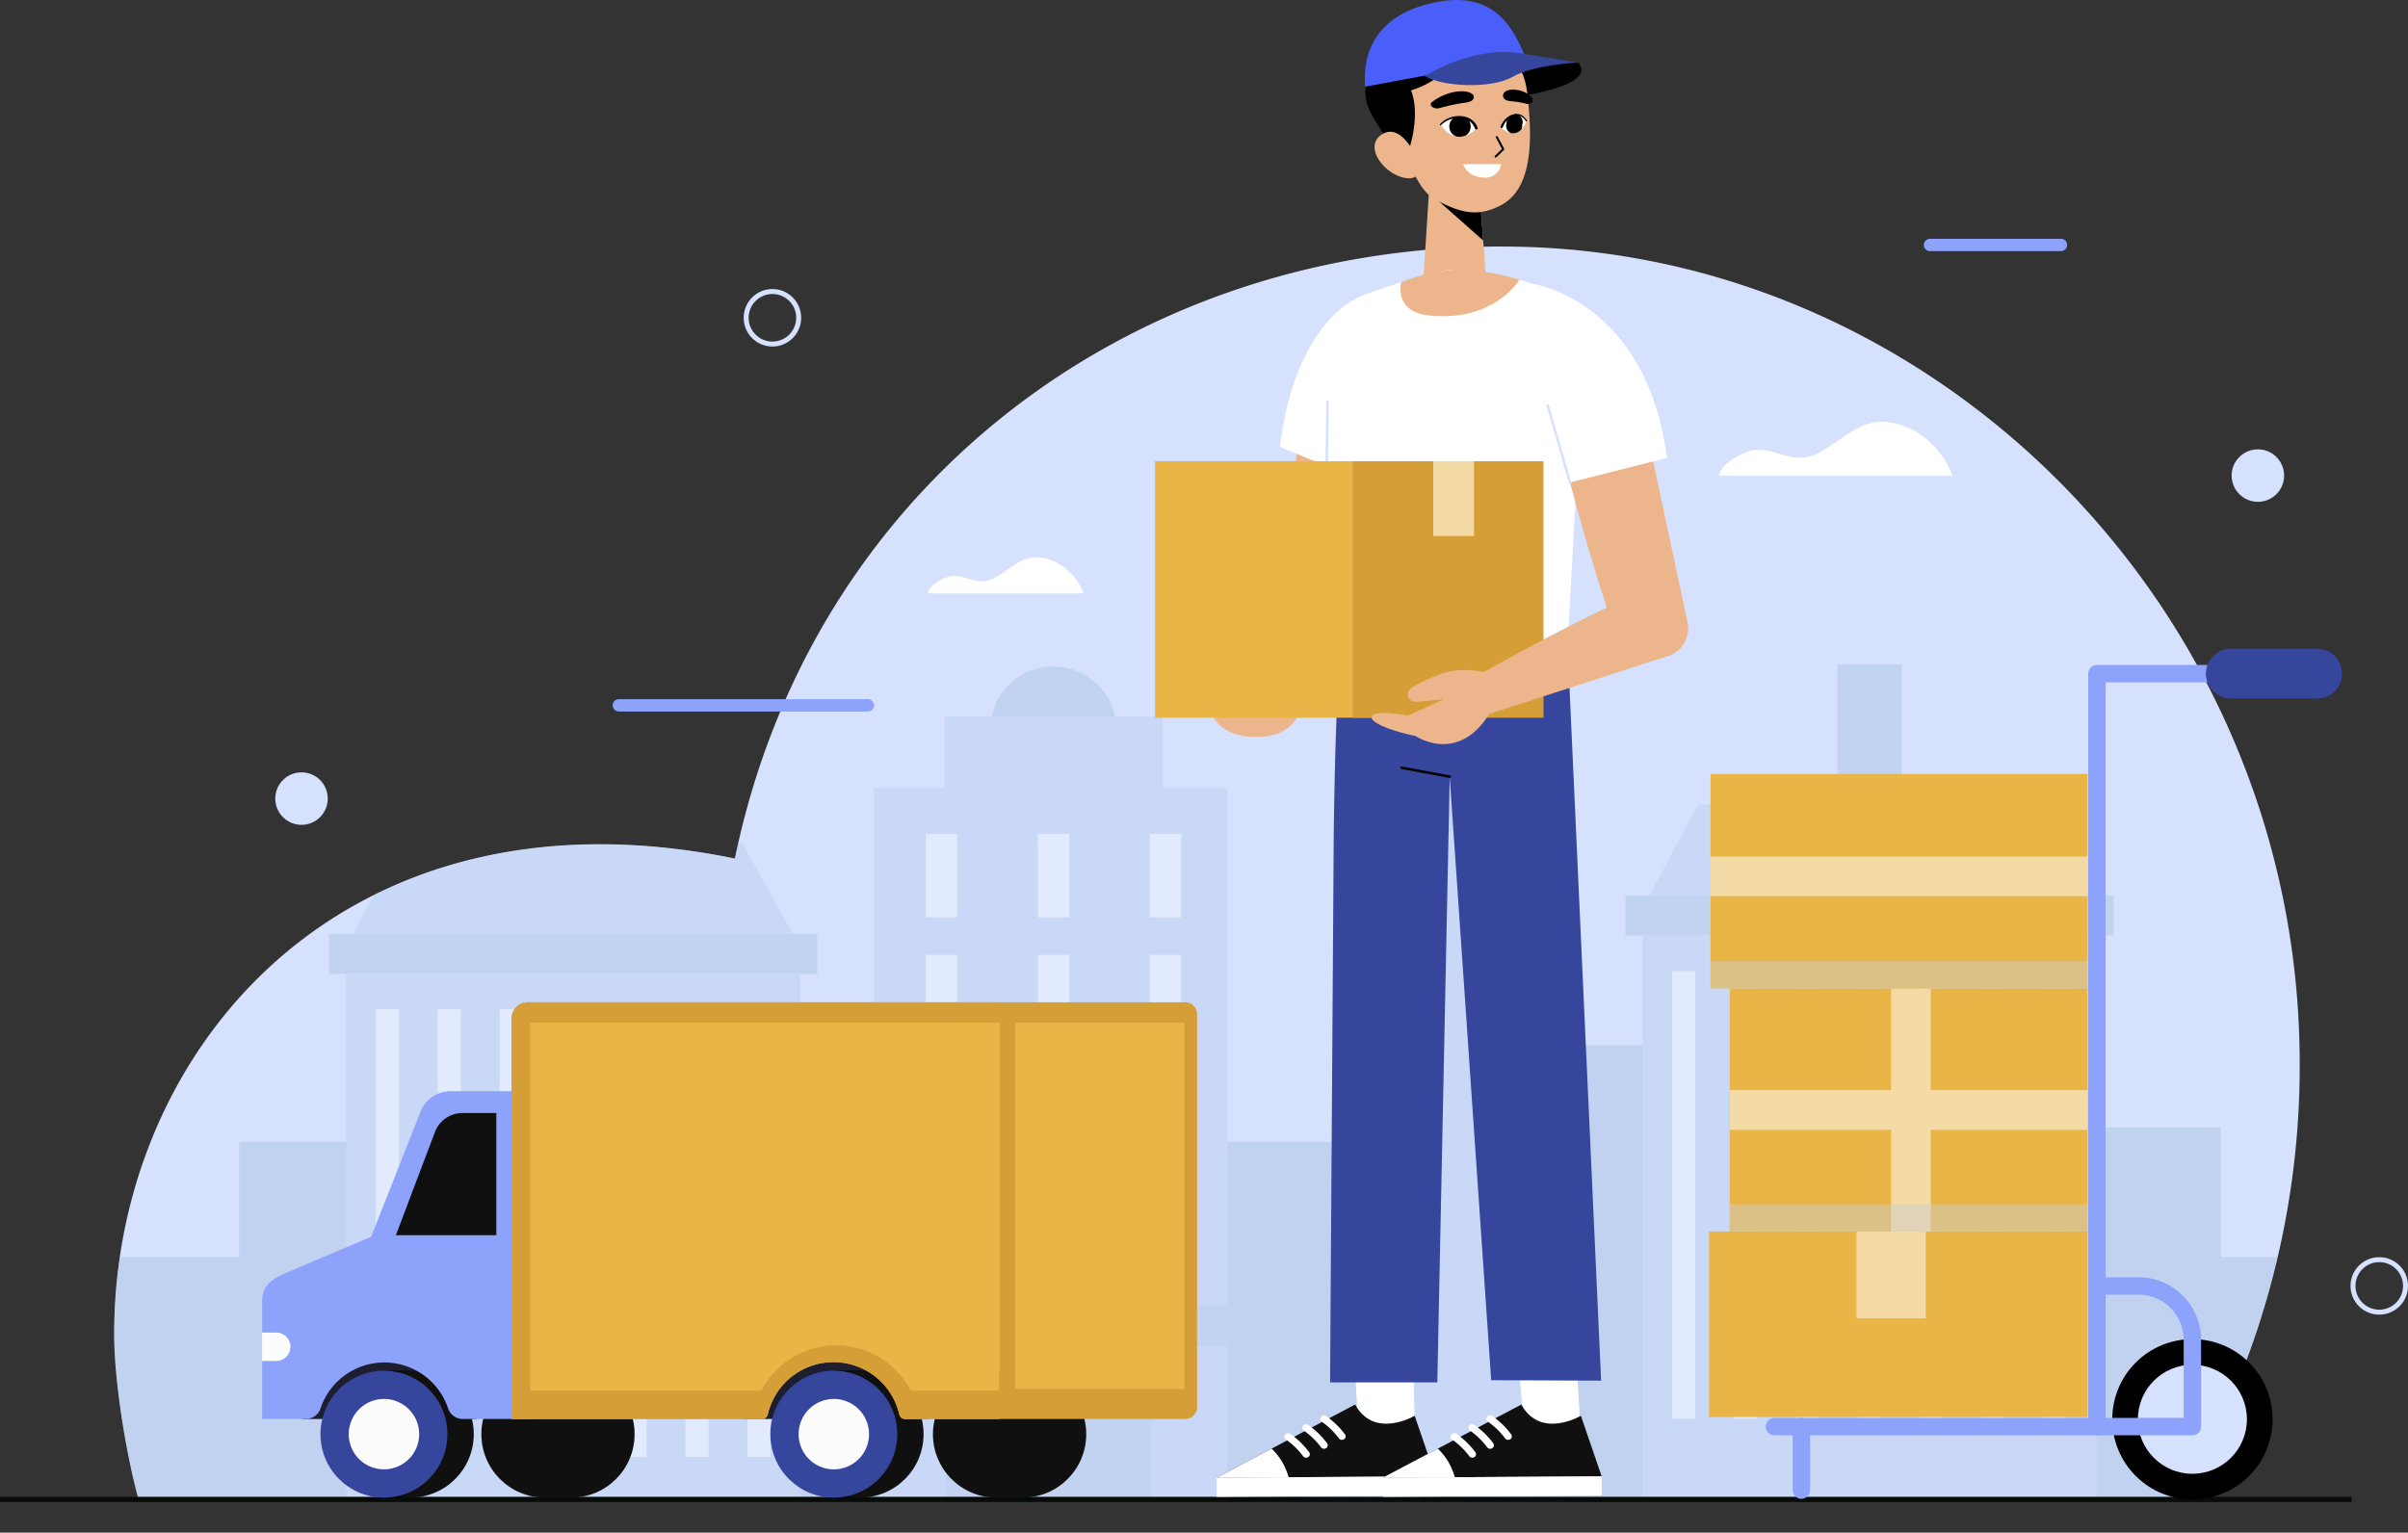 <svg xmlns="http://www.w3.org/2000/svg" xmlns:xlink="http://www.w3.org/1999/xlink" width="484.432" height="308.409" viewBox="0 0 484.432 308.409">
  <rect x="0" y="0" width="484.432" height="308.409" fill="#333333" stroke="none"/>
  <defs>
    <clipPath id="clip-path">
      <path id="Path_19524" data-name="Path 19524" d="M509.876,44.99C434.1,44.99,370.8,93.973,355.507,168.148,276.747,151.985,230.63,206.679,230.63,263.82c0,9.625,2.447,24.453,4.917,33.295h410.5a168.712,168.712,0,0,0,24.266-87.636C670.308,118.635,597.082,45,509.876,45Z" transform="translate(-230.63 -44.99)" fill="#d5e1fd"/>
    </clipPath>
    <clipPath id="clip-path-2">
      <path id="Path_19534" data-name="Path 19534" d="M471.655,258.62s-8.125,4.8-11.984-2.26L431.8,271.078l44.033-.265-4.178-12.182Z" transform="translate(-431.8 -256.36)" fill="#101010"/>
    </clipPath>
    <clipPath id="clip-path-3">
      <path id="Path_19541" data-name="Path 19541" d="M501.984,258.62s-8.125,4.8-11.984-2.26L462.13,271.078l44.033-.265-4.178-12.182Z" transform="translate(-462.13 -256.36)" fill="#101010"/>
    </clipPath>
    <clipPath id="clip-path-4">
      <path id="Path_19554" data-name="Path 19554" d="M479.857,23.769s-2.106-4.906-7.177-.882C472.68,22.887,475.392,27.749,479.857,23.769Z" transform="translate(-472.68 -21.302)" fill="#fff"/>
    </clipPath>
    <clipPath id="clip-path-5">
      <path id="Path_19558" data-name="Path 19558" d="M483.73,23.581s2.2-5.016,5.093-1.378C488.823,22.2,487.313,26.745,483.73,23.581Z" transform="translate(-483.73 -20.88)" fill="#fff"/>
    </clipPath>
    <clipPath id="clip-path-6">
      <path id="Path_19586" data-name="Path 19586" d="M303.151,186.236a3.3,3.3,0,0,1,3.3-3.3h94.9v83.854H382.3a1.168,1.168,0,0,1-1.114-.849,13.6,13.6,0,0,0-26.526,0,1.136,1.136,0,0,1-1.114.849H303.14V186.236Z" transform="translate(-303.14 -182.94)" fill="#e9b547"/>
    </clipPath>
  </defs>
  <g id="Group_6919" data-name="Group 6919" transform="translate(-8065.8 -3140)">
    <g id="Group_6867" data-name="Group 6867" transform="translate(8088.765 3189.604)">
      <path id="Path_19520" data-name="Path 19520" d="M509.876,44.99C434.1,44.99,370.8,93.973,355.507,168.148,276.747,151.985,230.63,206.679,230.63,263.82c0,9.625,2.447,24.453,4.917,33.295h410.5a168.712,168.712,0,0,0,24.266-87.636C670.308,118.635,597.082,45,509.876,45Z" transform="translate(-230.63 -44.99)" fill="#d5e1fd"/>
      <g id="Group_6866" data-name="Group 6866" transform="translate(0 0)" clip-path="url(#clip-path)">
        <g id="Group_6865" data-name="Group 6865" transform="translate(-27.849 40.119)" opacity="0.44">
          <g id="Group_6853" data-name="Group 6853" transform="translate(0 120.578)">
            <rect id="Rectangle_5860" data-name="Rectangle 5860" width="33.659" height="43.305" transform="translate(249.281 19.459)" fill="#a8bddf"/>
            <rect id="Rectangle_5861" data-name="Rectangle 5861" width="33.659" height="43.305" transform="translate(52.996 19.459)" fill="#a8bddf"/>
            <rect id="Rectangle_5862" data-name="Rectangle 5862" width="33.659" height="47.726" transform="translate(308.66)" fill="#a8bddf"/>
            <rect id="Rectangle_5863" data-name="Rectangle 5863" width="27.43" height="45.124" transform="translate(424.222 16.57)" fill="#a8bddf"/>
            <rect id="Rectangle_5864" data-name="Rectangle 5864" width="491.076" height="59.203" transform="translate(0 42.655)" fill="#a8bddf"/>
          </g>
          <g id="Group_6859" data-name="Group 6859" transform="translate(176.914 42.525)">
            <circle id="Ellipse_229" data-name="Ellipse 229" cx="12.689" cy="12.689" r="12.689" transform="translate(25.339 25.049) rotate(-80.75)" fill="#abc0e2"/>
            <rect id="Rectangle_5865" data-name="Rectangle 5865" width="43.89" height="23.67" transform="translate(17.97 11.894)" fill="#bbcdef"/>
            <rect id="Rectangle_5866" data-name="Rectangle 5866" width="71.099" height="151.348" transform="translate(3.793 26.358)" fill="#bbcdef"/>
            <g id="Group_6858" data-name="Group 6858" transform="translate(14.233 35.553)">
              <g id="Group_6854" data-name="Group 6854">
                <rect id="Rectangle_5867" data-name="Rectangle 5867" width="6.284" height="16.802" fill="#f4f6fd"/>
                <rect id="Rectangle_5868" data-name="Rectangle 5868" width="6.284" height="16.802" transform="translate(22.546)" fill="#f4f6fd"/>
                <rect id="Rectangle_5869" data-name="Rectangle 5869" width="6.284" height="16.802" transform="translate(45.08)" fill="#f4f6fd"/>
              </g>
              <g id="Group_6855" data-name="Group 6855" transform="translate(0 24.343)">
                <rect id="Rectangle_5870" data-name="Rectangle 5870" width="6.284" height="16.802" fill="#f4f6fd"/>
                <rect id="Rectangle_5871" data-name="Rectangle 5871" width="6.284" height="16.802" transform="translate(22.546)" fill="#f4f6fd"/>
                <rect id="Rectangle_5872" data-name="Rectangle 5872" width="6.284" height="16.802" transform="translate(45.08)" fill="#f4f6fd"/>
              </g>
              <g id="Group_6856" data-name="Group 6856" transform="translate(0 48.674)">
                <rect id="Rectangle_5873" data-name="Rectangle 5873" width="6.284" height="16.802" fill="#f4f6fd"/>
                <rect id="Rectangle_5874" data-name="Rectangle 5874" width="6.284" height="16.802" transform="translate(22.546)" fill="#f4f6fd"/>
                <rect id="Rectangle_5875" data-name="Rectangle 5875" width="6.284" height="16.802" transform="translate(45.08)" fill="#f4f6fd"/>
              </g>
              <g id="Group_6857" data-name="Group 6857" transform="translate(0 73.006)">
                <rect id="Rectangle_5876" data-name="Rectangle 5876" width="6.284" height="16.802" fill="#f4f6fd"/>
                <rect id="Rectangle_5877" data-name="Rectangle 5877" width="6.284" height="16.802" transform="translate(22.546)" fill="#f4f6fd"/>
                <rect id="Rectangle_5878" data-name="Rectangle 5878" width="6.284" height="16.802" transform="translate(45.08)" fill="#f4f6fd"/>
              </g>
            </g>
            <rect id="Rectangle_5879" data-name="Rectangle 5879" width="77.835" height="8.434" transform="translate(0 130.255)" fill="#abc0e2"/>
            <rect id="Rectangle_5880" data-name="Rectangle 5880" width="41.343" height="29.028" transform="translate(18.246 148.446)" fill="#abc0e2"/>
          </g>
          <g id="Group_6860" data-name="Group 6860" transform="translate(275.972)">
            <rect id="Rectangle_5881" data-name="Rectangle 5881" width="27.198" height="36.492" transform="translate(6.968 39.072)" fill="#bbcdef"/>
            <rect id="Rectangle_5882" data-name="Rectangle 5882" width="34.485" height="148.051" transform="translate(3.318 74.373)" fill="#bbcdef"/>
            <rect id="Rectangle_5883" data-name="Rectangle 5883" width="41.133" height="6.306" transform="translate(0 71.22)" fill="#abc0e2"/>
            <path id="Path_19521" data-name="Path 19521" d="M462.01,119.57,475.6,89.98l13.6,29.59Z" transform="translate(-455.042 -80.499)" fill="#bbcdef"/>
            <rect id="Rectangle_5884" data-name="Rectangle 5884" width="41.133" height="4.333" transform="translate(0 36.911)" fill="#abc0e2"/>
            <rect id="Rectangle_5885" data-name="Rectangle 5885" width="3.076" height="14.718" transform="translate(19.029)" fill="#abc0e2"/>
          </g>
          <g id="Group_6862" data-name="Group 6862" transform="translate(331.878 43.989)">
            <rect id="Rectangle_5886" data-name="Rectangle 5886" width="12.921" height="36.955" transform="translate(42.644)" fill="#abc0e2"/>
            <rect id="Rectangle_5887" data-name="Rectangle 5887" width="40.836" height="7.662" transform="translate(28.697 23.516)" fill="#abc0e2"/>
            <path id="Path_19522" data-name="Path 19522" d="M509.5,167.81l11.179-20.98h68.486l11.719,20.98Z" transform="translate(-506.082 -118.662)" fill="#bbcdef"/>
            <rect id="Rectangle_5888" data-name="Rectangle 5888" width="91.384" height="123.885" transform="translate(3.418 54.562)" fill="#bbcdef"/>
            <rect id="Rectangle_5889" data-name="Rectangle 5889" width="98.209" height="8.037" transform="translate(0 46.524)" fill="#abc0e2"/>
            <g id="Group_6861" data-name="Group 6861" transform="translate(9.415 61.672)">
              <rect id="Rectangle_5890" data-name="Rectangle 5890" width="4.652" height="90.105" fill="#f4f6fd"/>
              <rect id="Rectangle_5891" data-name="Rectangle 5891" width="4.652" height="90.105" transform="translate(12.458)" fill="#f4f6fd"/>
              <rect id="Rectangle_5892" data-name="Rectangle 5892" width="4.652" height="90.105" transform="translate(24.905)" fill="#f4f6fd"/>
              <rect id="Rectangle_5893" data-name="Rectangle 5893" width="4.652" height="90.105" transform="translate(37.363)" fill="#f4f6fd"/>
              <rect id="Rectangle_5894" data-name="Rectangle 5894" width="4.652" height="90.105" transform="translate(49.821)" fill="#f4f6fd"/>
              <rect id="Rectangle_5895" data-name="Rectangle 5895" width="4.652" height="90.105" transform="translate(62.279)" fill="#f4f6fd"/>
              <rect id="Rectangle_5896" data-name="Rectangle 5896" width="4.652" height="90.105" transform="translate(74.737)" fill="#f4f6fd"/>
            </g>
          </g>
          <g id="Group_6864" data-name="Group 6864" transform="translate(71.088 79.874)">
            <path id="Path_19523" data-name="Path 19523" d="M272.94,174.81l11.179-20.98h68.5l11.708,20.98Z" transform="translate(-269.533 -153.83)" fill="#bbcdef"/>
            <rect id="Rectangle_5897" data-name="Rectangle 5897" width="91.384" height="123.885" transform="translate(3.407 26.393)" fill="#bbcdef"/>
            <rect id="Rectangle_5898" data-name="Rectangle 5898" width="98.209" height="8.037" transform="translate(0 18.356)" fill="#abc0e2"/>
            <g id="Group_6863" data-name="Group 6863" transform="translate(9.404 33.504)">
              <rect id="Rectangle_5899" data-name="Rectangle 5899" width="4.652" height="90.105" fill="#f4f6fd"/>
              <rect id="Rectangle_5900" data-name="Rectangle 5900" width="4.652" height="90.105" transform="translate(12.458)" fill="#f4f6fd"/>
              <rect id="Rectangle_5901" data-name="Rectangle 5901" width="4.652" height="90.105" transform="translate(24.916)" fill="#f4f6fd"/>
              <rect id="Rectangle_5902" data-name="Rectangle 5902" width="4.652" height="90.105" transform="translate(37.374)" fill="#f4f6fd"/>
              <rect id="Rectangle_5903" data-name="Rectangle 5903" width="4.652" height="90.105" transform="translate(49.832)" fill="#f4f6fd"/>
              <rect id="Rectangle_5904" data-name="Rectangle 5904" width="4.652" height="90.105" transform="translate(62.29)" fill="#f4f6fd"/>
              <rect id="Rectangle_5905" data-name="Rectangle 5905" width="4.652" height="90.105" transform="translate(74.748)" fill="#f4f6fd"/>
            </g>
          </g>
        </g>
      </g>
    </g>
    <g id="Group_6868" data-name="Group 6868" transform="translate(8252.427 3224.87)">
      <path id="Path_19525" data-name="Path 19525" d="M570.471,87.862H523.45s.232-2.635,5.446-4.741,8.974,3.285,14.872,0,9.04-8,16.647-5.38,10.044,10.11,10.044,10.11Z" transform="translate(-364.286 -76.977)" fill="#fff"/>
      <path id="Path_19526" data-name="Path 19526" d="M410.445,108.975H379.08s.154-1.753,3.638-3.164,5.986,2.194,9.922,0,6.031-5.347,11.1-3.583a11.507,11.507,0,0,1,6.7,6.747Z" transform="translate(-379.08 -74.443)" fill="#fff"/>
    </g>
    <g id="Group_6869" data-name="Group 6869" transform="translate(8189.068 3188.05)">
      <path id="Path_19527" data-name="Path 19527" d="M372.93,130.1H322.856a1.244,1.244,0,0,1-1.246-1.246h0a1.245,1.245,0,0,1,1.246-1.246H372.93a1.244,1.244,0,0,1,1.246,1.246h0a1.244,1.244,0,0,1-1.246,1.246Z" transform="translate(-321.61 -34.969)" fill="#8ca2fb"/>
      <path id="Path_19528" data-name="Path 19528" d="M588.433,46.072H562.106a1.244,1.244,0,0,1-1.246-1.246h0a1.244,1.244,0,0,1,1.246-1.246h26.327a1.245,1.245,0,0,1,1.246,1.246h0A1.244,1.244,0,0,1,588.433,46.072Z" transform="translate(-297.093 -43.58)" fill="#8ca2fb"/>
    </g>
    <g id="Group_6870" data-name="Group 6870" transform="translate(8121.177 3198.667)">
      <path id="Path_19529" data-name="Path 19529" d="M356.522,58.491a5.281,5.281,0,1,1-5.281-5.281A5.274,5.274,0,0,1,356.522,58.491Z" transform="translate(-251.224 -53.21)" fill="none" stroke="#d5e1fd" stroke-width="1"/>
      <path id="Path_19530" data-name="Path 19530" d="M649.732,235.2a5.281,5.281,0,1,1-5.281-5.281A5.274,5.274,0,0,1,649.732,235.2Z" transform="translate(-221.177 -35.102)" fill="none" stroke="#d5e1fd" stroke-width="1"/>
      <circle id="Ellipse_230" data-name="Ellipse 230" cx="5.281" cy="5.281" r="5.281" transform="translate(393.573 31.751)" fill="#d5e1fd"/>
      <circle id="Ellipse_231" data-name="Ellipse 231" cx="5.281" cy="5.281" r="5.281" transform="translate(0 96.753)" fill="#d5e1fd"/>
    </g>
    <g id="Group_6918" data-name="Group 6918" transform="translate(8065.8 3140)">
      <line id="Line_212" data-name="Line 212" x1="473.083" transform="translate(0 301.73)" fill="none" stroke="#070c09" stroke-width="1.05"/>
      <g id="Group_6917" data-name="Group 6917" transform="translate(52.72 0)">
        <g id="Group_6900" data-name="Group 6900" transform="translate(179.637)">
          <g id="Group_6880" data-name="Group 6880" transform="translate(12.39 129.81)">
            <g id="Group_6874" data-name="Group 6874" transform="translate(0 125.142)">
              <path id="Path_19531" data-name="Path 19531" d="M468.732,237.369l.452,28-11.311-.673L456.02,231.25Z" transform="translate(-429.316 -231.25)" fill="#fff"/>
              <g id="Group_6873" data-name="Group 6873" transform="translate(0 27.683)">
                <g id="Group_6872" data-name="Group 6872" transform="translate(0.002)">
                  <path id="Path_19532" data-name="Path 19532" d="M471.655,258.62s-8.125,4.8-11.984-2.26L431.8,271.078l44.033-.265-4.178-12.182Z" transform="translate(-431.8 -256.36)" fill="#101010"/>
                  <g id="Group_6871" data-name="Group 6871" clip-path="url(#clip-path-2)">
                    <path id="Path_19533" data-name="Path 19533" d="M437.187,261.6s10.87,1.621,10.033,15.148l-18.819-5.16,8.776-9.988Z" transform="translate(-432.148 -255.823)" fill="#fff"/>
                  </g>
                </g>
                <rect id="Rectangle_5906" data-name="Rectangle 5906" width="44.033" height="3.848" transform="translate(0 14.725) rotate(-0.35)" fill="#fff"/>
                <path id="Path_19535" data-name="Path 19535" d="M454.79,263.213a.7.7,0,0,1-.309-.232,15.209,15.209,0,0,0-3.451-3.363.671.671,0,0,1-.2-.97.786.786,0,0,1,1.025-.2,16.464,16.464,0,0,1,3.826,3.7.678.678,0,0,1-.165.981.752.752,0,0,1-.728.077Z" transform="translate(-429.861 -256.157)" fill="#fff"/>
                <path id="Path_19536" data-name="Path 19536" d="M451.53,264.843a.7.7,0,0,1-.309-.232,15.21,15.21,0,0,0-3.451-3.363.671.671,0,0,1-.2-.97.774.774,0,0,1,1.025-.2,16.463,16.463,0,0,1,3.826,3.7.678.678,0,0,1-.165.981.752.752,0,0,1-.728.077Z" transform="translate(-430.195 -255.99)" fill="#fff"/>
                <path id="Path_19537" data-name="Path 19537" d="M448.26,266.473a.7.7,0,0,1-.309-.232,15.21,15.21,0,0,0-3.451-3.363.671.671,0,0,1-.2-.97.774.774,0,0,1,1.025-.2,16.465,16.465,0,0,1,3.826,3.7.679.679,0,0,1-.165.981.752.752,0,0,1-.728.077Z" transform="translate(-430.531 -255.823)" fill="#fff"/>
              </g>
            </g>
            <g id="Group_6878" data-name="Group 6878" transform="translate(33.437 125.142)">
              <path id="Path_19538" data-name="Path 19538" d="M497.962,237.369l1.665,28-11.311-.673L485.25,231.25Z" transform="translate(-459.759 -231.25)" fill="#fff"/>
              <g id="Group_6877" data-name="Group 6877" transform="translate(0 27.683)">
                <g id="Group_6876" data-name="Group 6876" transform="translate(0.002)">
                  <path id="Path_19539" data-name="Path 19539" d="M501.984,258.62s-8.125,4.8-11.984-2.26L462.13,271.078l44.033-.265-4.178-12.182Z" transform="translate(-462.13 -256.36)" fill="#101010"/>
                  <g id="Group_6875" data-name="Group 6875" clip-path="url(#clip-path-3)">
                    <path id="Path_19540" data-name="Path 19540" d="M467.517,261.6s10.87,1.621,10.033,15.148l-18.819-5.16,8.776-9.988Z" transform="translate(-462.478 -255.823)" fill="#fff"/>
                  </g>
                </g>
                <rect id="Rectangle_5907" data-name="Rectangle 5907" width="44.033" height="3.848" transform="translate(0 14.719) rotate(-0.35)" fill="#fff"/>
                <path id="Path_19542" data-name="Path 19542" d="M485.12,263.213a.7.7,0,0,1-.309-.232,15.21,15.21,0,0,0-3.451-3.363.671.671,0,0,1-.2-.97.786.786,0,0,1,1.025-.2,16.465,16.465,0,0,1,3.826,3.7.678.678,0,0,1-.165.981.752.752,0,0,1-.728.077Z" transform="translate(-460.191 -256.157)" fill="#fff"/>
                <path id="Path_19543" data-name="Path 19543" d="M481.85,264.843a.7.7,0,0,1-.309-.232,15.209,15.209,0,0,0-3.451-3.363.671.671,0,0,1-.2-.97.774.774,0,0,1,1.025-.2,16.463,16.463,0,0,1,3.826,3.7.678.678,0,0,1-.165.981.752.752,0,0,1-.728.077Z" transform="translate(-460.526 -255.99)" fill="#fff"/>
                <path id="Path_19544" data-name="Path 19544" d="M478.59,266.473a.7.7,0,0,1-.309-.232,15.211,15.211,0,0,0-3.451-3.363.671.671,0,0,1-.2-.97.774.774,0,0,1,1.025-.2,16.465,16.465,0,0,1,3.826,3.7.679.679,0,0,1-.165.981.752.752,0,0,1-.728.077Z" transform="translate(-460.86 -255.823)" fill="#fff"/>
              </g>
            </g>
            <g id="Group_6879" data-name="Group 6879" transform="translate(22.834)">
              <path id="Path_19545" data-name="Path 19545" d="M454.814,117.74c-1.08,5.711-1.555,32.865-1.588,40.836l-.717,107.535h21.575l2.492-121.879,8.346,121.438,22.116.088-6.747-147.941L454.8,117.74Z" transform="translate(-452.51 -117.74)" fill="#36469c"/>
              <line id="Line_213" data-name="Line 213" x1="9.669" y1="1.797" transform="translate(14.398 24.684)" fill="none" stroke="#000" stroke-linecap="round" stroke-linejoin="round" stroke-width="0.51"/>
            </g>
          </g>
          <g id="Group_6890" data-name="Group 6890" transform="translate(42.206)">
            <path id="Path_19546" data-name="Path 19546" d="M499.277,11.4s5.446,4.189-12.822,7.012L482.2,12.359l17.088-.959Z" transform="translate(-456.45 1.172)"/>
            <g id="Group_6888" data-name="Group 6888" transform="translate(0.116 4.522)">
              <path id="Path_19547" data-name="Path 19547" d="M491.484,19.546c.353,8.864-5.9,15.81-15.17,16.173s-9.713-2.668-15.942-12.811c-5.347-8.7,5.424-18.433,14.685-18.8S491.131,10.682,491.484,19.546Z" transform="translate(-458.948 -4.098)"/>
              <path id="Path_19548" data-name="Path 19548" d="M470.992,30.5,469.36,56.122l12.976-.474-1.654-22.854Z" transform="translate(-457.881 -1.392)" fill="#ecb58c"/>
              <path id="Path_19549" data-name="Path 19549" d="M481.329,44.888l-9.569-8.467,8.765-2.381Z" transform="translate(-457.635 -1.029)"/>
              <path id="Path_19550" data-name="Path 19550" d="M472.179,8.167a18.81,18.81,0,0,1,8.776-.695c3.958.673,9.1,2.944,10.01,10.1,1.521,11.929.419,20.12-5.391,23.064-4.454,2.26-7.784,1.588-13.13-1.246-1.984-1.058-4-4.278-4.619-6.549l-2.492-6.306s-6.659-14.079,6.846-18.356Z" transform="translate(-458.462 -3.776)" fill="#ecb58c"/>
              <g id="Group_6887" data-name="Group 6887" transform="translate(13.157 13.519)">
                <path id="Path_19551" data-name="Path 19551" d="M482.952,25.02l1.3,2.425-1.532,1.488" transform="translate(-469.669 -15.472)" fill="none" stroke="#000" stroke-linecap="round" stroke-linejoin="round" stroke-width="0.41"/>
                <g id="Group_6883" data-name="Group 6883" transform="translate(1.845 5.304)">
                  <g id="Group_6882" data-name="Group 6882" transform="translate(0.137 0.144)">
                    <path id="Path_19552" data-name="Path 19552" d="M479.857,23.769s-2.106-4.906-7.177-.882C472.68,22.887,475.392,27.749,479.857,23.769Z" transform="translate(-472.68 -21.302)" fill="#fff"/>
                    <g id="Group_6881" data-name="Group 6881" clip-path="url(#clip-path-4)">
                      <path id="Path_19553" data-name="Path 19553" d="M478.547,23a2.15,2.15,0,1,1-2.47-1.841A2.185,2.185,0,0,1,478.547,23Z" transform="translate(-472.517 -21.319)"/>
                    </g>
                  </g>
                  <path id="Path_19555" data-name="Path 19555" d="M472.594,22.813c1.9-2.227,6.405-2.37,7.541.706a.285.285,0,1,1-.551.143c-.981-2.734-5.06-2.58-6.791-.65a.136.136,0,0,1-.2-.187h0Z" transform="translate(-472.556 -21.171)"/>
                </g>
                <g id="Group_6886" data-name="Group 6886" transform="translate(14.035 4.875)">
                  <g id="Group_6885" data-name="Group 6885" transform="translate(0.129 0.108)">
                    <path id="Path_19556" data-name="Path 19556" d="M483.73,23.581s2.2-5.016,5.093-1.378C488.823,22.2,487.313,26.745,483.73,23.581Z" transform="translate(-483.73 -20.88)" fill="#fff"/>
                    <g id="Group_6884" data-name="Group 6884" clip-path="url(#clip-path-5)">
                      <path id="Path_19557" data-name="Path 19557" d="M484.732,22.606a1.616,1.616,0,1,0,3.12.4,1.616,1.616,0,1,0-3.12-.4Z" transform="translate(-483.629 -20.886)"/>
                    </g>
                  </g>
                  <path id="Path_19559" data-name="Path 19559" d="M488.736,22.268c-1.323-2.249-4.024-.827-4.652,1.191-.077.309-.573.165-.452-.143.606-1.665,2.613-3.208,4.311-2.227.254.055,1.5,1.433.8,1.18h0Z" transform="translate(-483.613 -20.782)"/>
                </g>
                <path id="Path_19560" data-name="Path 19560" d="M484.114,17.242s-.452,1.224,1.422,1.433a17.729,17.729,0,0,1,3.131.507,1.145,1.145,0,0,0,1.235-.32h0a.684.684,0,0,0-.022-.882,4.865,4.865,0,0,0-3.153-1.577c-2.216-.276-2.6.827-2.6.827Z" transform="translate(-469.531 -16.36)"/>
                <path id="Path_19561" data-name="Path 19561" d="M479.468,17.5s.617,1.213-1.786,1.466a35.782,35.782,0,0,0-5.005,1.069,1.758,1.758,0,0,1-1.588-.3h0a.574.574,0,0,1,0-.882,10.813,10.813,0,0,1,5.005-2.139c2.844-.331,3.363.772,3.363.772Z" transform="translate(-470.882 -16.33)"/>
                <path id="Path_19562" data-name="Path 19562" d="M484.438,29.96H476.82s.617,2.492,3.947,2.679a3.2,3.2,0,0,0,3.66-2.679Z" transform="translate(-470.274 -14.966)" fill="#fff"/>
              </g>
              <path id="Path_19563" data-name="Path 19563" d="M467.714,28.443S471.882,16.062,463.9,12.6c0,0-5.766,1.577-3.021,7.96S467.714,28.443,467.714,28.443Z" transform="translate(-458.826 -3.226)"/>
              <path id="Path_19564" data-name="Path 19564" d="M469.781,31.3a13.382,13.382,0,0,0-2.128-4.564c-1.389-1.907-3.341-3.638-5.645-2.095-3.914,2.635,1.29,8.864,5.7,8.765,1.3-.033,2.326-1.091,2.062-2.106h0Z" transform="translate(-458.776 -2.053)" fill="#ecb58c"/>
              <path id="Path_19565" data-name="Path 19565" d="M478.716,6.108s-1.665,10.672-14.608,12.326l-1.169-6.472,9.889-6.913,5.887,1.058Z" transform="translate(-458.539 -4)"/>
            </g>
            <g id="Group_6889" data-name="Group 6889">
              <path id="Path_19566" data-name="Path 19566" d="M473.767.331c-11.6,2.062-15.479,9.084-14.861,17.11l32.214-5.986C488.728,5.5,484.836-1.642,473.767.331Z" transform="translate(-458.843 0.004)" fill="#4a5efa"/>
              <path id="Path_19567" data-name="Path 19567" d="M469.81,14.33s10-6.449,19.933-4.465l10.8,1.731s-8.919.485-13.13,2.911-14.057,2-17.607-.176Z" transform="translate(-457.719 0.976)" fill="#36469c"/>
            </g>
          </g>
          <g id="Group_6899" data-name="Group 6899" transform="translate(0 54.254)">
            <g id="Group_6891" data-name="Group 6891" transform="translate(24.071 6.342)">
              <path id="Path_19568" data-name="Path 19568" d="M464.693,69.137s-2.833,24.894-8.687,43.856c-.706,2.282-5.082,5.369-7.464,5.523h0a5.766,5.766,0,0,1-6.108-6.427l7.133-44.43,15.126,1.466Z" transform="translate(-442.394 -53.659)" fill="#ecb58c"/>
              <path id="Path_19569" data-name="Path 19569" d="M457.792,54.96S446.183,60.6,443.35,84.3l17.276,7.078L457.8,54.96Z" transform="translate(-442.296 -54.96)" fill="#fff"/>
            </g>
            <g id="Group_6893" data-name="Group 6893" transform="translate(33.393)">
              <g id="Group_6892" data-name="Group 6892" transform="translate(0 0.003)">
                <path id="Path_19570" data-name="Path 19570" d="M480.132,49.453a60.7,60.7,0,0,1,17.375,4.035,39.976,39.976,0,0,1,3.925,1.786c3.859,2.018,2.7,6.372,2.216,10.826l-3.186,58.74-45.488-.077-4.09-56.678A13.676,13.676,0,0,1,459.8,54.171c6.361-2.238,14.123-4.752,17.507-4.961l2.811.243Z" transform="translate(-450.849 -49.21)" fill="#fff"/>
                <line id="Line_214" data-name="Line 214" y1="14.476" x2="0.198" transform="translate(1.126 26.614)" fill="none" stroke="#d5e1fd" stroke-linecap="round" stroke-linejoin="round" stroke-width="0.51"/>
              </g>
              <path id="Path_19571" data-name="Path 19571" d="M465.494,51.757a38.818,38.818,0,0,1,10.341-2.547,44.748,44.748,0,0,1,13.439,2.062s-4.961,8.423-18,7.188c-7.387-.695-5.777-6.7-5.777-6.7Z" transform="translate(-449.364 -49.207)" fill="#ecb58c"/>
            </g>
            <g id="Group_6896" data-name="Group 6896" transform="translate(0 38.556)">
              <path id="Path_19572" data-name="Path 19572" d="M430.451,129s.661,6.483,9.9,6.262,8.8-8.147,8.8-8.147l-18.709,1.874Z" transform="translate(-419.548 -79.781)" fill="#ecb58c"/>
              <g id="Group_6894" data-name="Group 6894">
                <rect id="Rectangle_5908" data-name="Rectangle 5908" width="52.335" height="51.618" transform="translate(52.335 51.618) rotate(180)" fill="#e9b547"/>
                <rect id="Rectangle_5909" data-name="Rectangle 5909" width="38.421" height="51.618" transform="translate(78.154 51.618) rotate(180)" fill="#d69e37"/>
                <rect id="Rectangle_5910" data-name="Rectangle 5910" width="8.202" height="15.038" transform="translate(64.175 15.038) rotate(180)" fill="#f4daa4"/>
              </g>
              <g id="Group_6895" data-name="Group 6895" transform="translate(43.584 25.819)">
                <path id="Path_19573" data-name="Path 19573" d="M518.461,120.841,477.9,133.993,476.28,126.9s20.4-11.9,36.988-19.117c2.591-1.125,6.868,3.043,8.07,5.6h0c1.125,2.392-.485,6.339-2.877,7.464Z" transform="translate(-458.434 -107.599)" fill="#ecb58c"/>
                <path id="Path_19574" data-name="Path 19574" d="M484.454,123.049s-5.071-1.367-9.029-.4a29.959,29.959,0,0,0-7.287,3.23,1.523,1.523,0,0,0-.573,2.007h0a1.519,1.519,0,0,0,1.555.816l5.468-.529-7.177,3.285s-6.075-1.18-7.166.022,3.914,3.142,8.676,4.079c0,0,7.651,5.259,13.913-3.065l3.936-6.02-2.326-3.429Z" transform="translate(-460.093 -106.092)" fill="#ecb58c"/>
              </g>
            </g>
            <g id="Group_6898" data-name="Group 6898" transform="translate(76.28 2.924)">
              <path id="Path_19575" data-name="Path 19575" d="M493.26,76.311s6.174,26.162,12.987,44.8c.816,2.249,5.865,2.613,8.258,2.646l.022.9a5.775,5.775,0,0,0,5.777-6.736l-9.4-44L493.26,76.3Z" transform="translate(-489.39 -49.598)" fill="#ecb58c"/>
              <g id="Group_6897" data-name="Group 6897">
                <path id="Path_19576" data-name="Path 19576" d="M489.75,51.86s22.623,3.418,26.724,34.971l-24,6.064V70.326Z" transform="translate(-489.75 -51.86)" fill="#fff"/>
                <line id="Line_215" data-name="Line 215" x1="4.476" y1="15.468" transform="translate(2.734 24.442)" fill="none" stroke="#d5e1fd" stroke-linecap="round" stroke-linejoin="round" stroke-width="0.51"/>
              </g>
            </g>
          </g>
        </g>
        <g id="Group_6908" data-name="Group 6908" transform="translate(291.098 130.548)">
          <g id="Group_6902" data-name="Group 6902" transform="translate(13.164)">
            <g id="Group_6901" data-name="Group 6901" transform="translate(61.27 132.241)">
              <circle id="Ellipse_232" data-name="Ellipse 232" cx="16.129" cy="16.129" r="16.129" transform="translate(0 22.81) rotate(-45)"/>
              <circle id="Ellipse_233" data-name="Ellipse 233" cx="10.97" cy="10.97" r="10.97" transform="translate(11.835 11.842)" fill="#d5e1fd"/>
            </g>
            <path id="Path_19577" data-name="Path 19577" d="M533.6,274.474h64.87V122.95h28.742" transform="translate(-533.6 -117.945)" fill="none" stroke="#8ca2fb" stroke-linecap="round" stroke-linejoin="round" stroke-width="3.5"/>
            <path id="Path_19578" data-name="Path 19578" d="M634.71,128.42H617.335a5,5,0,0,1-5.005-5.005h0a5,5,0,0,1,5.005-5.005H634.71a5,5,0,0,1,5.005,5.005h0A5,5,0,0,1,634.71,128.42Z" transform="translate(-525.532 -118.41)" fill="#36469c"/>
            <line id="Line_216" data-name="Line 216" y2="12.778" transform="translate(5.413 156.529)" fill="none" stroke="#8ca2fb" stroke-linecap="round" stroke-linejoin="round" stroke-width="3.5"/>
            <path id="Path_19579" data-name="Path 19579" d="M592.44,234.71h8.335a10.864,10.864,0,0,1,10.87,10.87v17.441H592.44" transform="translate(-527.57 -106.492)" fill="none" stroke="#8ca2fb" stroke-linecap="round" stroke-linejoin="round" stroke-width="3.5"/>
          </g>
          <g id="Group_6903" data-name="Group 6903" transform="translate(0 117.259)">
            <rect id="Rectangle_5911" data-name="Rectangle 5911" width="76.126" height="37.341" fill="#e9b547"/>
            <rect id="Rectangle_5912" data-name="Rectangle 5912" width="13.946" height="17.485" transform="translate(29.657)" fill="#f4daa4"/>
          </g>
          <g id="Group_6905" data-name="Group 6905" transform="translate(4.167 68.342)">
            <g id="Group_6904" data-name="Group 6904">
              <rect id="Rectangle_5913" data-name="Rectangle 5913" width="71.959" height="48.928" fill="#e9b547"/>
              <rect id="Rectangle_5914" data-name="Rectangle 5914" width="7.982" height="48.928" transform="translate(32.457)" fill="#f4daa4"/>
              <rect id="Rectangle_5915" data-name="Rectangle 5915" width="7.982" height="71.959" transform="translate(0 28.455) rotate(-90)" fill="#f4daa4"/>
            </g>
            <rect id="Rectangle_5916" data-name="Rectangle 5916" width="71.959" height="5.468" transform="translate(0 43.46)" fill="#cfcfcf" opacity="0.47"/>
          </g>
          <g id="Group_6907" data-name="Group 6907" transform="translate(0.298 25.203)">
            <g id="Group_6906" data-name="Group 6906">
              <rect id="Rectangle_5917" data-name="Rectangle 5917" width="75.828" height="43.129" fill="#e9b547"/>
              <rect id="Rectangle_5918" data-name="Rectangle 5918" width="7.982" height="75.828" transform="translate(0 24.596) rotate(-90)" fill="#f4daa4"/>
            </g>
            <rect id="Rectangle_5919" data-name="Rectangle 5919" width="75.828" height="5.468" transform="translate(0 37.672)" fill="#cfcfcf" opacity="0.47"/>
          </g>
        </g>
        <g id="Group_6916" data-name="Group 6916" transform="translate(0 201.691)">
          <rect id="Rectangle_5920" data-name="Rectangle 5920" width="35.125" height="15.666" transform="translate(43.151 83.854) rotate(180)" fill="#1d1f30"/>
          <rect id="Rectangle_5921" data-name="Rectangle 5921" width="36.834" height="14.277" transform="translate(133.852 83.854) rotate(180)" fill="#1d1f30"/>
          <g id="Group_6909" data-name="Group 6909" transform="translate(44.121 74.141)">
            <rect id="Rectangle_5922" data-name="Rectangle 5922" width="5.292" height="25.522" transform="translate(12.767)" fill="#101010"/>
            <circle id="Ellipse_234" data-name="Ellipse 234" cx="12.767" cy="12.767" r="12.767" transform="translate(5.292)" fill="#101010"/>
            <circle id="Ellipse_235" data-name="Ellipse 235" cx="12.767" cy="12.767" r="12.767" fill="#101010"/>
          </g>
          <g id="Group_6910" data-name="Group 6910" transform="translate(11.752 74.141)">
            <rect id="Rectangle_5923" data-name="Rectangle 5923" width="5.292" height="25.522" transform="translate(12.767)"/>
            <circle id="Ellipse_236" data-name="Ellipse 236" cx="12.767" cy="12.767" r="12.767" transform="translate(5.303)" fill="#101010"/>
            <circle id="Ellipse_237" data-name="Ellipse 237" cx="12.767" cy="12.767" r="12.767" fill="#36469c"/>
            <path id="Path_19580" data-name="Path 19580" d="M273.44,262.429a7.083,7.083,0,1,0,7.078-7.089A7.088,7.088,0,0,0,273.44,262.429Z" transform="translate(-267.751 -249.662)" fill="#fdfcfd"/>
          </g>
          <g id="Group_6911" data-name="Group 6911" transform="translate(102.255 74.141)">
            <rect id="Rectangle_5924" data-name="Rectangle 5924" width="5.292" height="25.522" transform="translate(12.767)"/>
            <circle id="Ellipse_238" data-name="Ellipse 238" cx="12.767" cy="12.767" r="12.767" transform="translate(5.292)" fill="#101010"/>
            <circle id="Ellipse_239" data-name="Ellipse 239" cx="12.767" cy="12.767" r="12.767" fill="#36469c"/>
            <path id="Path_19581" data-name="Path 19581" d="M355.53,262.429a7.083,7.083,0,1,0,7.078-7.089A7.088,7.088,0,0,0,355.53,262.429Z" transform="translate(-349.841 -249.662)" fill="#fdfcfd"/>
          </g>
          <g id="Group_6912" data-name="Group 6912" transform="translate(0 17.893)">
            <path id="Path_19582" data-name="Path 19582" d="M257.63,241.659c0-3.693,2.2-4.818,5.6-6.262l16.328-6.935,10.022-25.368a6.5,6.5,0,0,1,5.975-3.925h16.46v65.961H298.069a3.14,3.14,0,0,1-3.01-2.084,13.522,13.522,0,0,0-25.688,0,3.136,3.136,0,0,1-3.01,2.084h-8.721V241.648Z" transform="translate(-257.619 -199.17)" fill="#8ca2fb"/>
            <path id="Path_19583" data-name="Path 19583" d="M260.475,248.93H257.62v-5.7h2.855a2.856,2.856,0,0,1,2.855,2.855h0a2.856,2.856,0,0,1-2.855,2.855Z" transform="translate(-257.62 -194.655)" fill="#fdfcfd"/>
          </g>
          <path id="Path_19584" data-name="Path 19584" d="M302.248,203.15h-6.879a5.942,5.942,0,0,0-5.435,3.726l-7.894,20.859h20.208Z" transform="translate(-255.118 -180.869)" fill="#101010"/>
          <g id="Group_6913" data-name="Group 6913" transform="translate(134.965 74.141)">
            <rect id="Rectangle_5925" data-name="Rectangle 5925" width="5.292" height="25.522" transform="translate(12.767)" fill="#101010"/>
            <circle id="Ellipse_240" data-name="Ellipse 240" cx="12.767" cy="12.767" r="12.767" transform="translate(5.303)" fill="#101010"/>
            <circle id="Ellipse_241" data-name="Ellipse 241" cx="12.767" cy="12.767" r="12.767" fill="#101010"/>
          </g>
          <g id="Group_6915" data-name="Group 6915" transform="translate(50.185)">
            <path id="Path_19585" data-name="Path 19585" d="M303.151,186.236a3.3,3.3,0,0,1,3.3-3.3h94.9v83.854H382.3a1.168,1.168,0,0,1-1.114-.849,13.6,13.6,0,0,0-26.526,0,1.136,1.136,0,0,1-1.114.849H303.14V186.236Z" transform="translate(-303.14 -182.94)" fill="#e9b547"/>
            <g id="Group_6914" data-name="Group 6914" clip-path="url(#clip-path-6)">
              <rect id="Rectangle_5926" data-name="Rectangle 5926" width="111.096" height="5.556" transform="translate(104.063 4.101) rotate(180)" fill="#d69e37"/>
              <rect id="Rectangle_5927" data-name="Rectangle 5927" width="89.19" height="3.903" transform="translate(-0.143 86.897) rotate(-90)" fill="#d69e37"/>
              <rect id="Rectangle_5928" data-name="Rectangle 5928" width="111.096" height="7.188" transform="translate(104.063 85.343) rotate(180)" fill="#d69e37"/>
              <circle id="Ellipse_242" data-name="Ellipse 242" cx="16.945" cy="16.945" r="16.945" transform="translate(48.344 69.037)" fill="#d69e37"/>
            </g>
          </g>
          <path id="Path_19587" data-name="Path 19587" d="M2.381,0h37.33V83.854H2.381A2.385,2.385,0,0,1,0,81.473V2.381A2.385,2.385,0,0,1,2.381,0Z" transform="translate(188.104 83.854) rotate(180)" fill="#d69e37"/>
          <rect id="Rectangle_5929" data-name="Rectangle 5929" width="34.022" height="73.7" transform="translate(185.547 77.802) rotate(180)" fill="#e9b547"/>
        </g>
      </g>
    </g>
  </g>
</svg>
